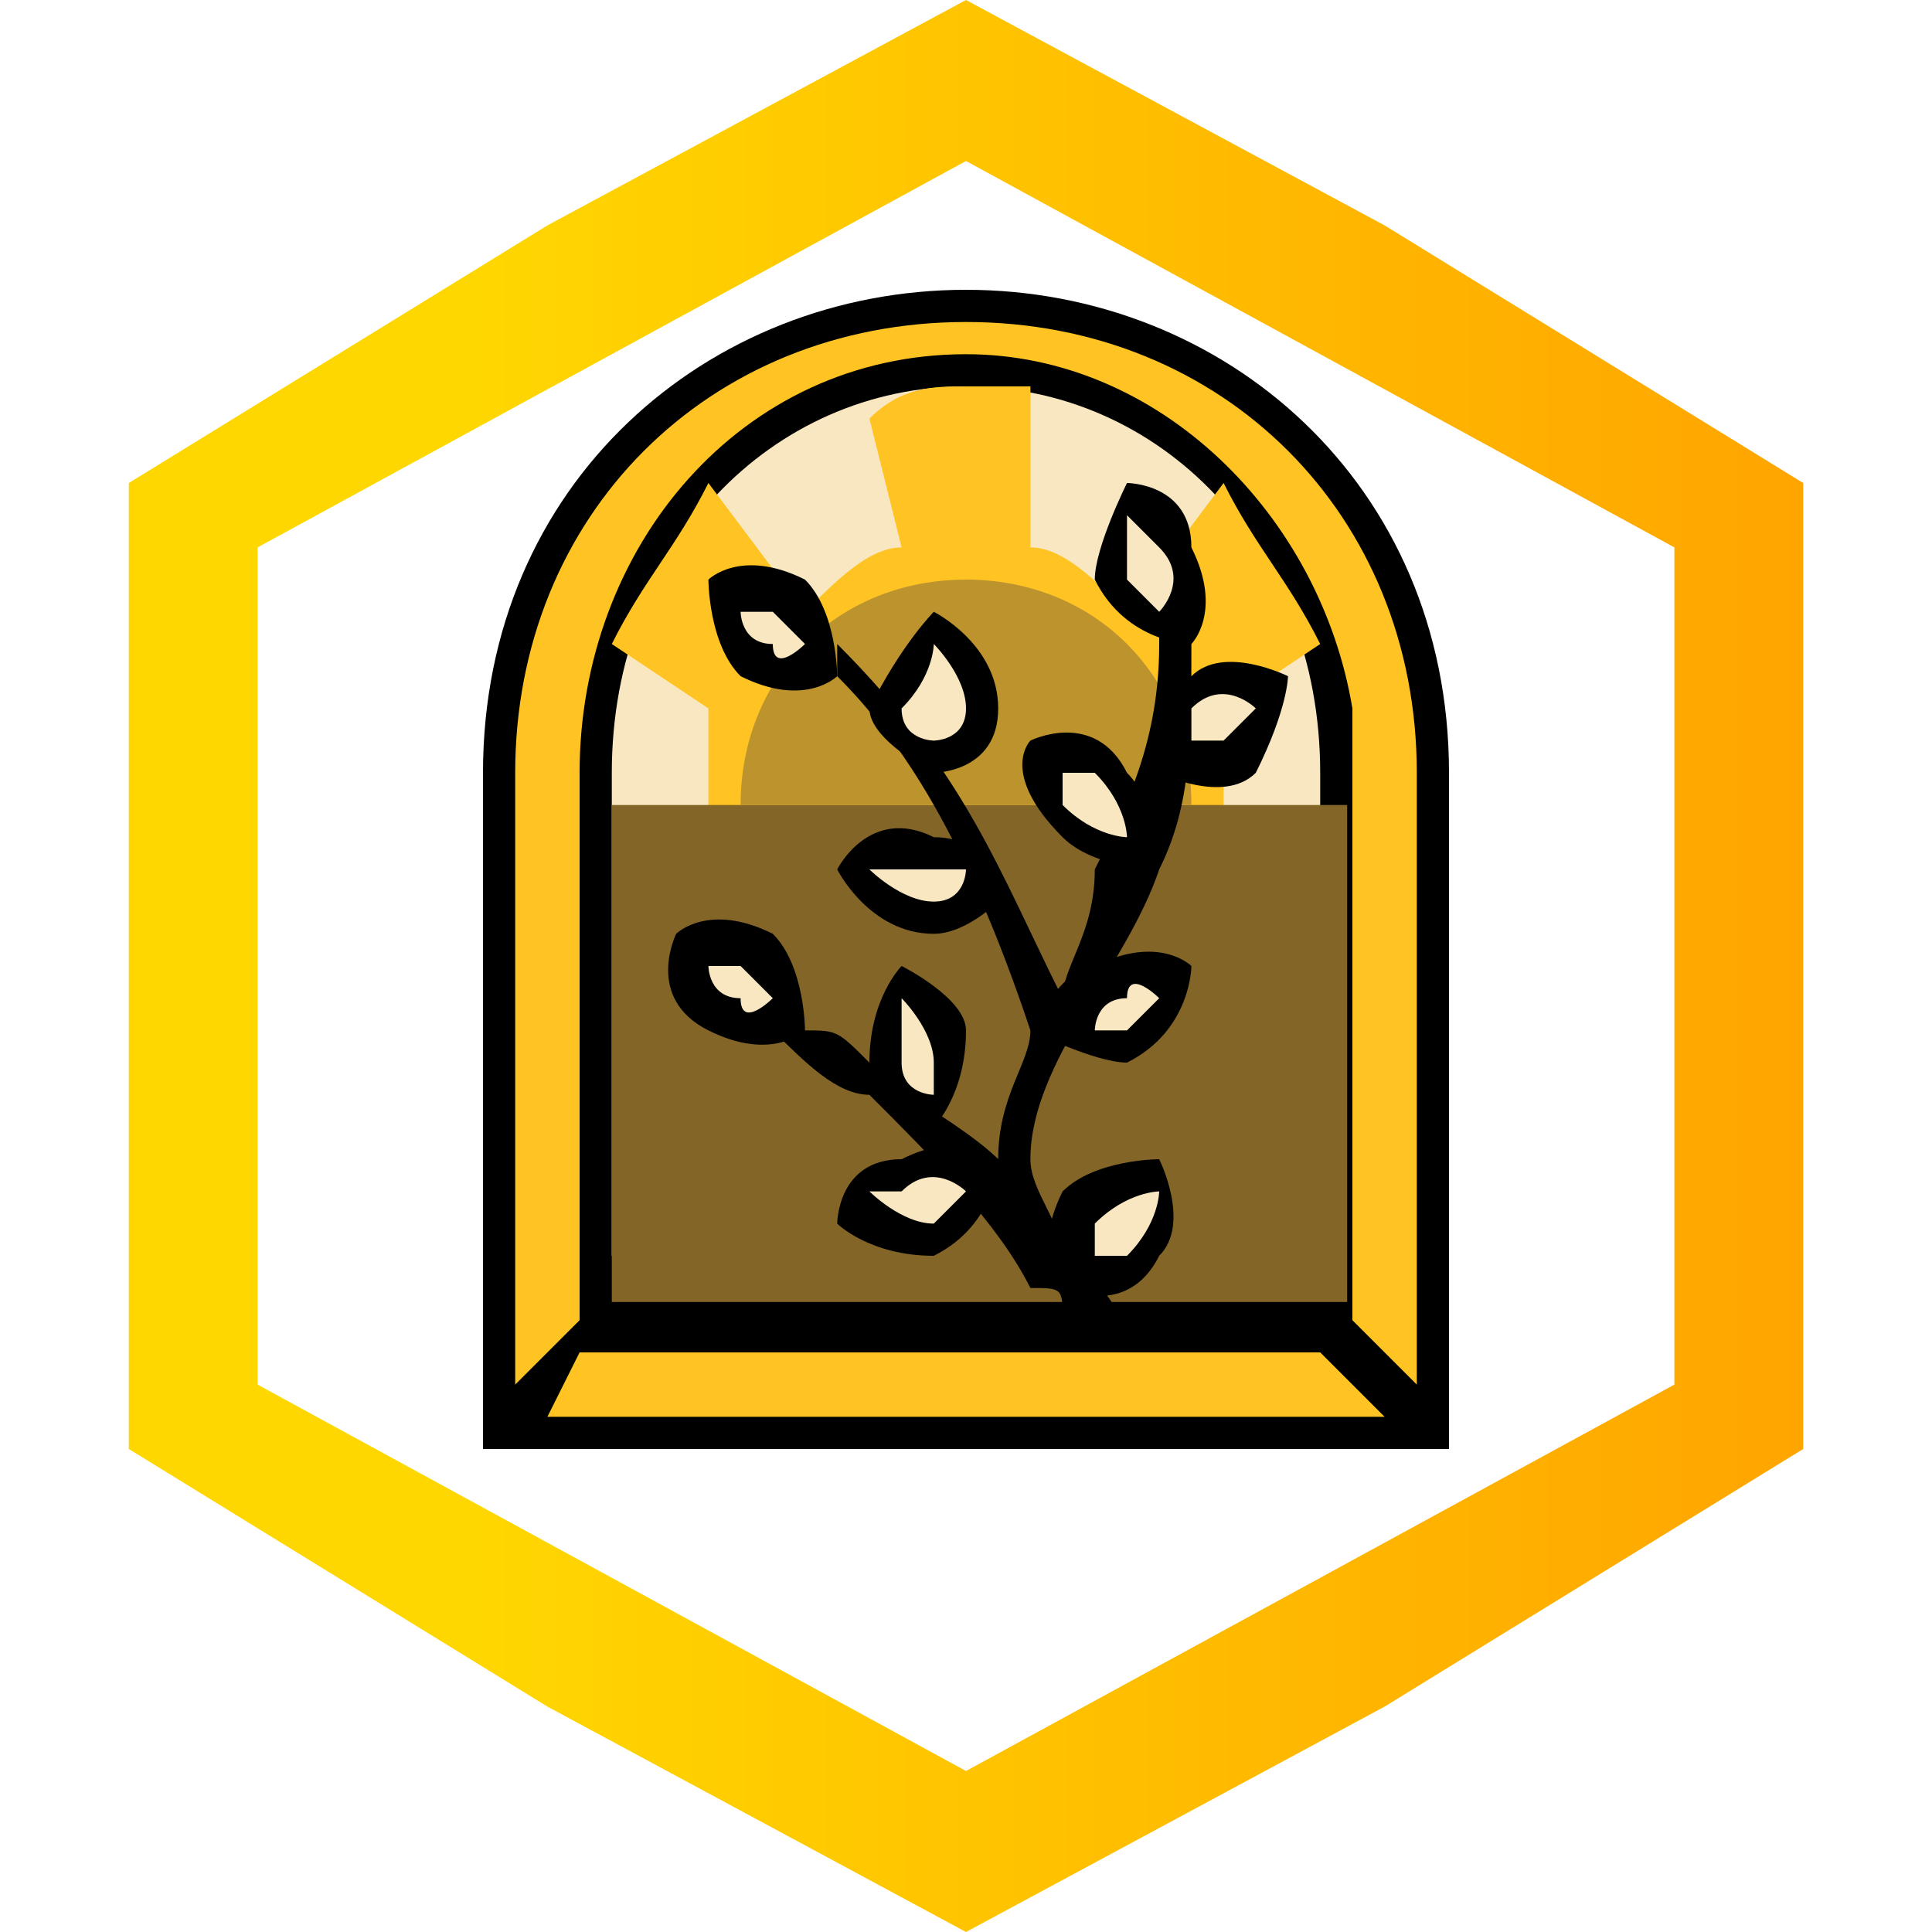 <?xml version="1.0" encoding="UTF-8"?>
<!DOCTYPE svg PUBLIC "-//W3C//DTD SVG 1.1//EN" "http://www.w3.org/Graphics/SVG/1.1/DTD/svg11.dtd">
<!-- Creator: CorelDRAW Home & Student X8 -->
<svg xmlns="http://www.w3.org/2000/svg" xml:space="preserve" width="60px" height="60px" version="1.1" shape-rendering="geometricPrecision" text-rendering="geometricPrecision" image-rendering="optimizeQuality" fill-rule="evenodd" clip-rule="evenodd"
viewBox="0 0 60 60"
 xmlns:xlink="http://www.w3.org/1999/xlink"
 xmlns:dc="http://purl.org/dc/elements/1.1/"
 xmlns:cc="http://creativecommons.org/ns#"
 xmlns:rdf="http://www.w3.org/1999/02/22-rdf-syntax-ns#"
 xmlns:svg="http://www.w3.org/2000/svg"
 xmlns:sodipodi="http://sodipodi.sourceforge.net/DTD/sodipodi-0.dtd"
 xmlns:inkscape="http://www.inkscape.org/namespaces/inkscape"
 inkscape:version="0.92+devel unknown"
 sodipodi:docname="via_lux.svg">
 <defs>
   <linearGradient id="id0" gradientUnits="userSpaceOnUse" x1="4.018" y1="60.001" x2="55.982" y2="60.001">
    <stop offset="0" stop-opacity="1" stop-color="gold"/>
    <stop offset="0.2" stop-opacity="1" stop-color="gold"/>
    <stop offset="1" stop-opacity="1" stop-color="orange"/>
   </linearGradient>
 </defs>
 <g id="Ebene_x0020_1">
  <path fill="url(#id0)" d="M30 0l13 7 13 8 0 15 0 15 -13 8 -13 7 -13 -7 -13 -8 0 -15 0 -15 13 -8 13 -7zm0 5l11 6 11 6 0 13 0 13 -11 6 -11 6 -11 -6 -11 -6 0 -13 0 -13 11 -6 11 -6z"/>
  <g id="_505916776">
   <path id="circle4297" fill="black" d="M30 9c-8,0 -15,6 -15,15l0 21 30 0 0 -21c0,-9 -7,-15 -15,-15l0 0z" inkscape:connector-curvature="0"/>
   <path id="circle4299" fill="#F8E7C1" d="M41 24l0 0c0,-7 -5,-12 -11,-12 -6,0 -11,5 -11,12l0 15 22 0 0 -15z"/>
   <circle id="circle4381" fill="#BD932D" cx="30" cy="25" r="7"/>
   <path id="circle4301" fill="#FFC423" d="M38 25c0,-1 0,-2 0,-3l3 -2c-1,-2 -2,-3 -3,-5l-3 4c-1,-1 -2,-2 -3,-2l0 -5c0,0 -1,0 -2,0 -1,0 -2,0 -3,1l1 4c-1,0 -2,1 -3,2l-3 -4c-1,2 -2,3 -3,5l3 2c0,1 0,2 0,3 0,5 3,9 8,9 5,0 8,-4 8,-9z"/>
   <path id="circle4295" fill="#FFC423" d="M30 10c0,0 0,0 0,0 -8,0 -14,6 -14,14l0 19 2 -2 0 -17c0,-7 5,-13 12,-13 0,0 0,0 0,0 6,0 11,5 12,11l0 0c0,0 0,1 0,1 0,0 0,1 0,1l0 17 2 2 0 -19c0,-8 -6,-14 -14,-14 0,0 0,0 0,0l0 0zm-12 32l-1 2 26 0 -2 -2 -23 0z" inkscape:connector-curvature="0"/>
   <rect id="rect4373" fill="#836528" x="19" y="25" width="22.837" height="15.435"/>
   <path id="circle4303" fill="#BD932D" d="M30 25l7 0c0,-4 -3,-7 -7,-7 -4,0 -7,3 -7,7l7 0z"/>
   <g id="g4323">
    <path id="path4319" fill="black" d="M36 17l0 3c0,3 -1,5 -2,7 0,2 -1,3 -1,4 -2,-4 -3,-7 -7,-11l0 1c2,2 4,5 6,11 0,1 -1,2 -1,4 0,0 0,0 0,0 -1,-1 -3,-2 -4,-3 -1,-1 -1,-1 -2,-1l-1 0c1,1 2,2 3,2 2,2 4,4 5,6 1,0 1,0 1,1l2 0c-1,-1 -1,-2 -2,-2 0,-1 -1,-2 -1,-3 0,-3 3,-6 4,-9 1,-2 1,-4 1,-7l-1 -3z" inkscape:connector-curvature="0"/>
    <g id="g4346">
     <path id="path4337" fill="black" d="M36 36c0,0 1,2 0,3 -1,2 -3,1 -3,1 0,0 -1,-1 0,-3 1,-1 3,-1 3,-1z" inkscape:connector-curvature="0" sodipodi:nodetypes="czczc"/>
     <path id="path4342" fill="#F8E7C1" d="M36 37c0,0 0,1 -1,2 0,0 -1,0 -1,0 0,0 0,0 0,-1 1,-1 2,-1 2,-1z" sodipodi:nodetypes="czczc" inkscape:connector-curvature="0"/>
    </g>
    <g id="g4352">
     <path id="path4348" fill="black" d="M31 36c0,0 0,2 -2,3 -2,0 -3,-1 -3,-1 0,0 0,-2 2,-2 2,-1 3,0 3,0z" sodipodi:nodetypes="czczc" inkscape:connector-curvature="0"/>
     <path id="path4350" fill="#F8E7C1" d="M30 37c0,0 0,0 -1,1 -1,0 -2,-1 -2,-1 0,0 1,0 1,0 1,-1 2,0 2,0z" inkscape:connector-curvature="0" sodipodi:nodetypes="czczc"/>
    </g>
    <g id="g4358">
     <path id="path4354" fill="black" d="M25 32c0,0 -1,1 -3,0 -2,-1 -1,-3 -1,-3 0,0 1,-1 3,0 1,1 1,3 1,3z" inkscape:connector-curvature="0" sodipodi:nodetypes="czczc"/>
     <path id="path4356" fill="#F8E7C1" d="M24 31c0,0 -1,1 -1,0 -1,0 -1,-1 -1,-1 0,0 0,0 1,0 1,1 1,1 1,1z" sodipodi:nodetypes="czczc" inkscape:connector-curvature="0"/>
    </g>
    <g id="g4364">
     <path id="path4360" fill="black" d="M37 30c0,0 0,2 -2,3 -1,0 -3,-1 -3,-1 0,0 1,-2 2,-2 2,-1 3,0 3,0z" sodipodi:nodetypes="czczc" inkscape:connector-curvature="0"/>
     <path id="path4362" fill="#F8E7C1" d="M36 31c0,0 0,0 -1,1 -1,0 -1,0 -1,0 0,0 0,-1 1,-1 0,-1 1,0 1,0z" inkscape:connector-curvature="0" sodipodi:nodetypes="czczc"/>
    </g>
    <g id="g4370">
     <path id="path4366" fill="black" d="M31 28c0,0 -1,1 -2,1 -2,0 -3,-2 -3,-2 0,0 1,-2 3,-1 2,0 2,2 2,2z" inkscape:connector-curvature="0" sodipodi:nodetypes="czczc"/>
     <path id="path4368" fill="#F8E7C1" d="M30 27c0,0 0,1 -1,1 -1,0 -2,-1 -2,-1 0,0 1,0 2,0 1,0 1,0 1,0z" sodipodi:nodetypes="czczc" inkscape:connector-curvature="0"/>
    </g>
    <g id="g4376">
     <path id="path4372" fill="black" d="M36 27c0,0 -2,0 -3,-1 -2,-2 -1,-3 -1,-3 0,0 2,-1 3,1 1,1 1,3 1,3z" sodipodi:nodetypes="czczc" inkscape:connector-curvature="0"/>
     <path id="path4374" fill="#F8E7C1" d="M35 26c0,0 -1,0 -2,-1 0,-1 0,-1 0,-1 0,0 1,0 1,0 1,1 1,2 1,2z" inkscape:connector-curvature="0" sodipodi:nodetypes="czczc"/>
    </g>
    <g id="g4382">
     <path id="path4378" fill="black" d="M40 21c0,0 0,1 -1,3 -1,1 -3,0 -3,0 0,0 -1,-2 1,-3 1,-1 3,0 3,0z" inkscape:connector-curvature="0" sodipodi:nodetypes="czczc"/>
     <path id="path4380" fill="#F8E7C1" d="M39 22c0,0 0,0 -1,1 0,0 -1,0 -1,0 0,0 0,0 0,-1 1,-1 2,0 2,0z" sodipodi:nodetypes="czczc" inkscape:connector-curvature="0"/>
    </g>
    <g id="g4388">
     <path id="path4384" fill="black" d="M29 19c0,0 2,1 2,3 0,2 -2,2 -2,2 0,0 -2,-1 -2,-2 1,-2 2,-3 2,-3z" sodipodi:nodetypes="czczc" inkscape:connector-curvature="0"/>
     <path id="path4386" fill="#F8E7C1" d="M29 20c0,0 1,1 1,2 0,1 -1,1 -1,1 0,0 -1,0 -1,-1 1,-1 1,-2 1,-2l0 0z" inkscape:connector-curvature="0" sodipodi:nodetypes="czczc"/>
    </g>
    <g id="g4394">
     <path id="path4390" fill="black" d="M35 15c0,0 2,0 2,2 1,2 0,3 0,3 0,0 -2,0 -3,-2 0,-1 1,-3 1,-3z" inkscape:connector-curvature="0" sodipodi:nodetypes="czczc"/>
     <path id="path4392" fill="#F8E7C1" d="M35 16c0,0 1,1 1,1 1,1 0,2 0,2 0,0 0,0 -1,-1 0,-1 0,-2 0,-2z" sodipodi:nodetypes="czczc" inkscape:connector-curvature="0"/>
    </g>
    <g id="g4400">
     <path id="path4396" fill="black" d="M26 21c0,0 -1,1 -3,0 -1,-1 -1,-3 -1,-3 0,0 1,-1 3,0 1,1 1,3 1,3z" sodipodi:nodetypes="czczc" inkscape:connector-curvature="0"/>
     <path id="path4398" fill="#F8E7C1" d="M25 20c0,0 -1,1 -1,0 -1,0 -1,-1 -1,-1 0,0 1,0 1,0 1,1 1,1 1,1z" inkscape:connector-curvature="0" sodipodi:nodetypes="czczc"/>
    </g>
    <g id="g4406">
     <path id="path4402" fill="black" d="M29 35c0,0 -2,0 -2,-2 0,-2 1,-3 1,-3 0,0 2,1 2,2 0,2 -1,3 -1,3z" sodipodi:nodetypes="czczc" inkscape:connector-curvature="0"/>
     <path id="path4404" fill="#F8E7C1" d="M29 34c0,0 -1,0 -1,-1 0,-1 0,-2 0,-2 0,0 1,1 1,2 0,0 0,1 0,1z" inkscape:connector-curvature="0" sodipodi:nodetypes="czczc"/>
    </g>
   </g>
  </g>
 </g>
</svg>

